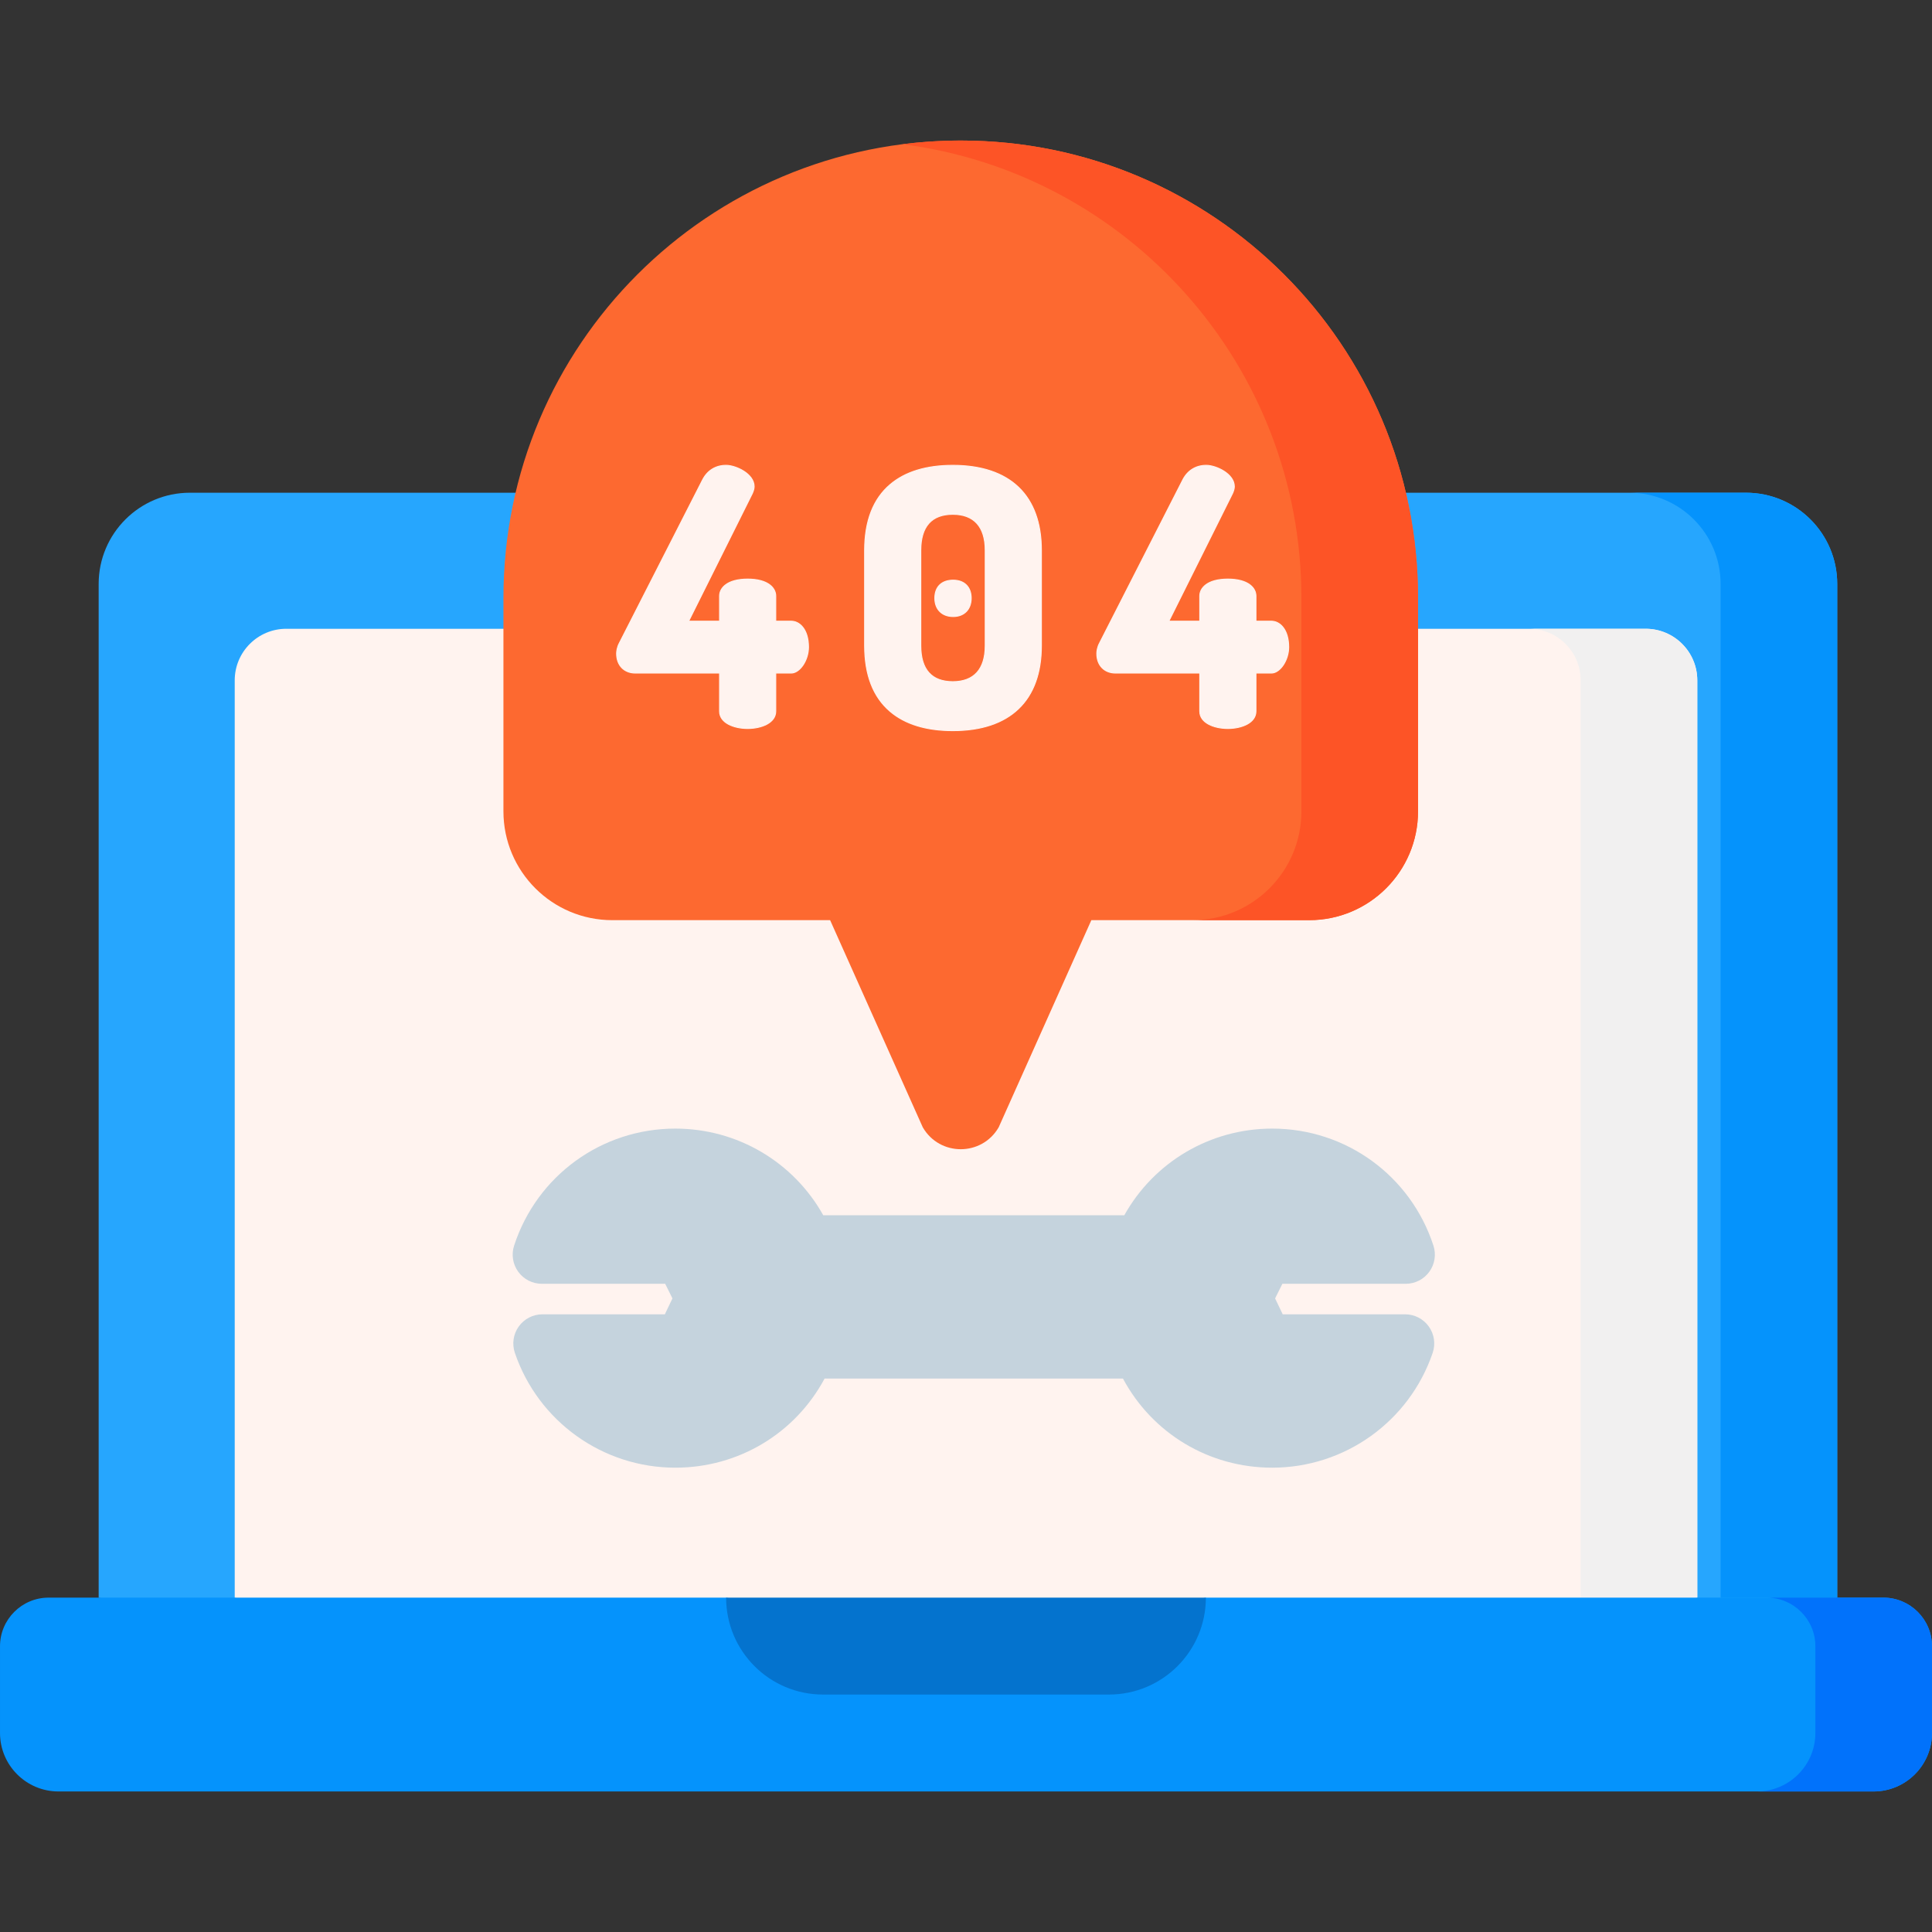 <svg id="Capa_1" enable-background="new 0 0 497 497" height="512" viewBox="0 0 497 497" width="512" xmlns="http://www.w3.org/2000/svg"><rect x="0" y="0" width="497" height="497" fill="#333333" stroke="none"/><path d="m472.619 411.013v-260.785c0-12.965-10.511-23.476-23.476-23.476h-400.286c-12.965 0-23.476 10.51-23.476 23.476v260.786l223.119 40z" fill="#26a6fe"/><path d="m449.143 126.752h-30c12.965 0 23.476 10.51 23.476 23.476v260.786h30v-260.786c0-12.965-10.511-23.476-23.476-23.476z" fill="#0593fc"/><path d="m60.381 411.013v-235.987c0-7.331 5.943-13.274 13.274-13.274h349.69c7.331 0 13.274 5.943 13.274 13.274v235.987l-186.659 40z" fill="#fff3ef"/><path d="m423.345 161.752h-30c7.331 0 13.274 5.943 13.274 13.274v235.987h30v-235.987c0-7.331-5.943-13.274-13.274-13.274z" fill="#f1f0f0"/><path d="m481.946 460.847h-466.892c-8.314 0-15.054-6.74-15.054-15.054v-22.287c0-6.916 5.606-12.522 12.522-12.522h174.271l63.706 13 59.707-13h174.271c6.916 0 12.522 5.606 12.522 12.522v22.287c.001 8.314-6.739 15.054-15.053 15.054z" fill="#0593fc"/><path d="m484.478 410.984h-30c6.916 0 12.522 5.606 12.522 12.522v22.287c0 8.314-6.74 15.054-15.054 15.054h30c8.314 0 15.054-6.74 15.054-15.054v-22.287c0-6.915-5.606-12.522-12.522-12.522z" fill="#0172fb"/><path d="m285.275 435.916h-73.55c-13.769 0-24.932-11.162-24.932-24.932h123.413c.001 13.769-11.162 24.932-24.931 24.932z" fill="#0473ce"/><path d="m247.145 36.153c-64.97 0-117.639 52.669-117.639 117.639v54.912c0 15.467 12.538 28.005 28.005 28.005h56.035l23.834 53.282c4.34 7.517 15.189 7.517 19.529 0l23.834-53.282h56.035c15.467 0 28.005-12.538 28.005-28.005v-54.911c.001-64.971-52.667-117.64-117.638-117.64z" fill="#fd6930"/><path d="m247.145 36.153c-5.082 0-10.088.323-15 .948 57.887 7.367 102.639 56.803 102.639 116.692v54.911c0 15.467-12.539 28.005-28.005 28.005h30c15.467 0 28.005-12.539 28.005-28.005v-54.911c0-64.971-52.668-117.64-117.639-117.64z" fill="#fd5426"/><g fill="#fff3ef"><path d="m185.107 173.139h-21.67c-2.686 0-4.815-1.76-4.815-5.001 0-.741.186-1.76.74-2.778l21.393-41.95c1.389-2.686 3.704-3.705 6.02-3.705 2.5 0 7.223 2.13 7.223 5.464 0 .556-.185 1.111-.463 1.759l-16.392 32.875h7.965v-6.482c0-3.056 3.611-4.352 7.223-4.352s7.224 1.296 7.224 4.352v6.482h3.982c2.964 0 4.445 3.334 4.445 6.668 0 3.333-2.223 6.667-4.445 6.667h-3.982v9.816c0 2.964-3.611 4.445-7.224 4.445-3.611 0-7.223-1.482-7.223-4.445v-9.815z"/><path d="m192.33 187.525c-3.539 0-7.348-1.43-7.348-4.57v-9.691h-21.545c-2.955 0-4.94-2.059-4.94-5.126 0-.542.098-1.631.756-2.838l21.391-41.947c1.258-2.433 3.436-3.773 6.131-3.773 2.523 0 7.348 2.176 7.348 5.589 0 .622-.228 1.237-.473 1.809l-16.305 32.701h7.638v-6.357c0-2.066 1.925-4.477 7.348-4.477 5.424 0 7.349 2.412 7.349 4.477v6.357h3.857c2.201 0 4.57 2.126 4.57 6.793 0 3.428-2.264 6.792-4.57 6.792h-3.857v9.691c-.001 3.14-3.811 4.57-7.35 4.57zm-5.556-67.695c-2.598 0-4.695 1.291-5.908 3.637l-21.393 41.949c-.633 1.162-.727 2.204-.727 2.722 0 2.962 1.841 4.876 4.69 4.876h21.795v9.941c0 2.081 2.221 4.32 7.098 4.32s7.099-2.24 7.099-4.32v-9.941h4.107c2.14 0 4.32-3.302 4.32-6.542 0-3.151-1.352-6.543-4.32-6.543h-4.107v-6.607c0-3.12-3.824-4.227-7.099-4.227-3.274 0-7.098 1.107-7.098 4.227v6.607h-8.292l.09-.181 16.392-32.875c.232-.541.45-1.127.45-1.704.001-3.26-4.659-5.339-7.097-5.339z"/><path d="m222.424 166.101v-24.54c0-15.928 9.909-21.855 22.689-21.855 12.779 0 22.781 5.927 22.781 21.855v24.54c0 15.928-10.002 21.855-22.781 21.855-12.78 0-22.689-5.927-22.689-21.855zm31.023-24.541c0-6.39-3.148-9.26-8.335-9.26-5.186 0-8.242 2.871-8.242 9.26v24.54c0 6.39 3.057 9.261 8.242 9.261 5.186 0 8.335-2.871 8.335-9.261zm-3.612 12.317c0 2.778-1.759 4.723-4.63 4.723-2.963 0-4.723-1.945-4.723-4.723 0-2.871 1.76-4.63 4.723-4.63 2.871 0 4.63 1.759 4.63 4.63z"/><path d="m245.112 188.081c-6.881 0-12.337-1.677-16.218-4.984-4.377-3.73-6.596-9.448-6.596-16.996v-24.54c0-7.547 2.219-13.266 6.596-16.996 3.881-3.308 9.337-4.984 16.218-4.984 14.771 0 22.906 7.806 22.906 21.98v24.54c.001 14.174-8.134 21.98-22.906 21.98zm0-68.251c-6.819 0-12.222 1.657-16.056 4.924-4.318 3.681-6.508 9.335-6.508 16.806v24.54c0 7.471 2.189 13.125 6.508 16.806 3.834 3.268 9.236 4.924 16.056 4.924 6.828 0 12.246-1.657 16.102-4.925 4.35-3.686 6.555-9.34 6.555-16.805v-24.54c0-7.465-2.205-13.12-6.555-16.805-3.856-3.268-9.274-4.925-16.102-4.925zm0 55.657c-5.474 0-8.367-3.246-8.367-9.386v-24.54c0-6.14 2.894-9.385 8.367-9.385 5.534 0 8.46 3.246 8.46 9.385v24.54c0 6.14-2.926 9.386-8.46 9.386zm0-43.062c-5.386 0-8.117 3.074-8.117 9.135v24.54c0 6.062 2.731 9.136 8.117 9.136 5.371 0 8.21-3.159 8.21-9.136v-24.54c0-5.976-2.839-9.135-8.21-9.135zm.093 26.3c-2.945 0-4.848-1.903-4.848-4.848 0-2.978 1.813-4.755 4.848-4.755 2.933 0 4.755 1.822 4.755 4.755 0 2.945-1.866 4.848-4.755 4.848zm0-9.353c-2.879 0-4.598 1.684-4.598 4.505 0 2.794 1.805 4.598 4.598 4.598 2.736 0 4.505-1.805 4.505-4.598 0-2.821-1.684-4.505-4.505-4.505z"/><path d="m308.636 173.139h-21.67c-2.685 0-4.815-1.76-4.815-5.001 0-.741.186-1.76.74-2.778l21.393-41.95c1.389-2.686 3.704-3.705 6.02-3.705 2.5 0 7.223 2.13 7.223 5.464 0 .556-.185 1.111-.463 1.759l-16.392 32.875h7.965v-6.482c0-3.056 3.611-4.352 7.223-4.352s7.224 1.296 7.224 4.352v6.482h3.983c2.963 0 4.444 3.334 4.444 6.668 0 3.333-2.223 6.667-4.444 6.667h-3.983v9.816c0 2.964-3.611 4.445-7.224 4.445-3.611 0-7.223-1.482-7.223-4.445v-9.815z"/><path d="m315.858 187.525c-3.539 0-7.348-1.43-7.348-4.57v-9.691h-21.545c-2.955 0-4.94-2.059-4.94-5.126 0-.542.099-1.631.756-2.838l21.391-41.947c1.258-2.433 3.435-3.773 6.131-3.773 2.522 0 7.348 2.176 7.348 5.589 0 .622-.227 1.237-.473 1.809l-16.305 32.701h7.638v-6.357c0-2.066 1.925-4.477 7.348-4.477 5.424 0 7.349 2.412 7.349 4.477v6.357h3.858c2.201 0 4.569 2.126 4.569 6.793 0 3.428-2.264 6.792-4.569 6.792h-3.858v9.691c-.001 3.14-3.811 4.57-7.35 4.57zm-5.555-67.695c-2.598 0-4.695 1.291-5.908 3.637l-21.392 41.949c-.633 1.162-.727 2.204-.727 2.722 0 2.962 1.841 4.876 4.69 4.876h21.795v9.941c0 2.081 2.221 4.32 7.098 4.32s7.099-2.24 7.099-4.32v-9.941h4.108c2.14 0 4.319-3.302 4.319-6.542 0-3.151-1.352-6.543-4.319-6.543h-4.108v-6.607c0-3.12-3.824-4.227-7.099-4.227-3.274 0-7.098 1.107-7.098 4.227v6.607h-8.292l.09-.181 16.392-32.875c.232-.541.45-1.127.45-1.704-.001-3.26-4.661-5.339-7.098-5.339z"/></g><path d="m361.455 338.1h-31.483l-1.957-4.091 1.872-3.757h31.728c2.401 0 4.658-1.15 6.069-3.094 1.411-1.943 1.806-4.445 1.061-6.729-5.864-18.005-22.529-30.102-41.469-30.102-15.969 0-30.406 8.602-38.057 22.295h-77.439c-7.65-13.694-22.088-22.295-38.057-22.295-18.94 0-35.605 12.097-41.47 30.103-.743 2.284-.349 4.785 1.063 6.729 1.411 1.943 3.668 3.094 6.069 3.094h31.728l1.872 3.757-1.957 4.091h-31.483c-2.42 0-4.691 1.168-6.1 3.136-1.408 1.968-1.78 4.495-.999 6.785 6.024 17.665 22.612 29.535 41.277 29.535 16.293 0 30.857-8.844 38.399-22.923h76.754c7.542 14.079 22.106 22.923 38.399 22.923 18.665 0 35.253-11.869 41.277-29.535.781-2.29.409-4.817-.999-6.785-1.406-1.969-3.678-3.137-6.098-3.137z" fill="#c5d3dd"/></svg>